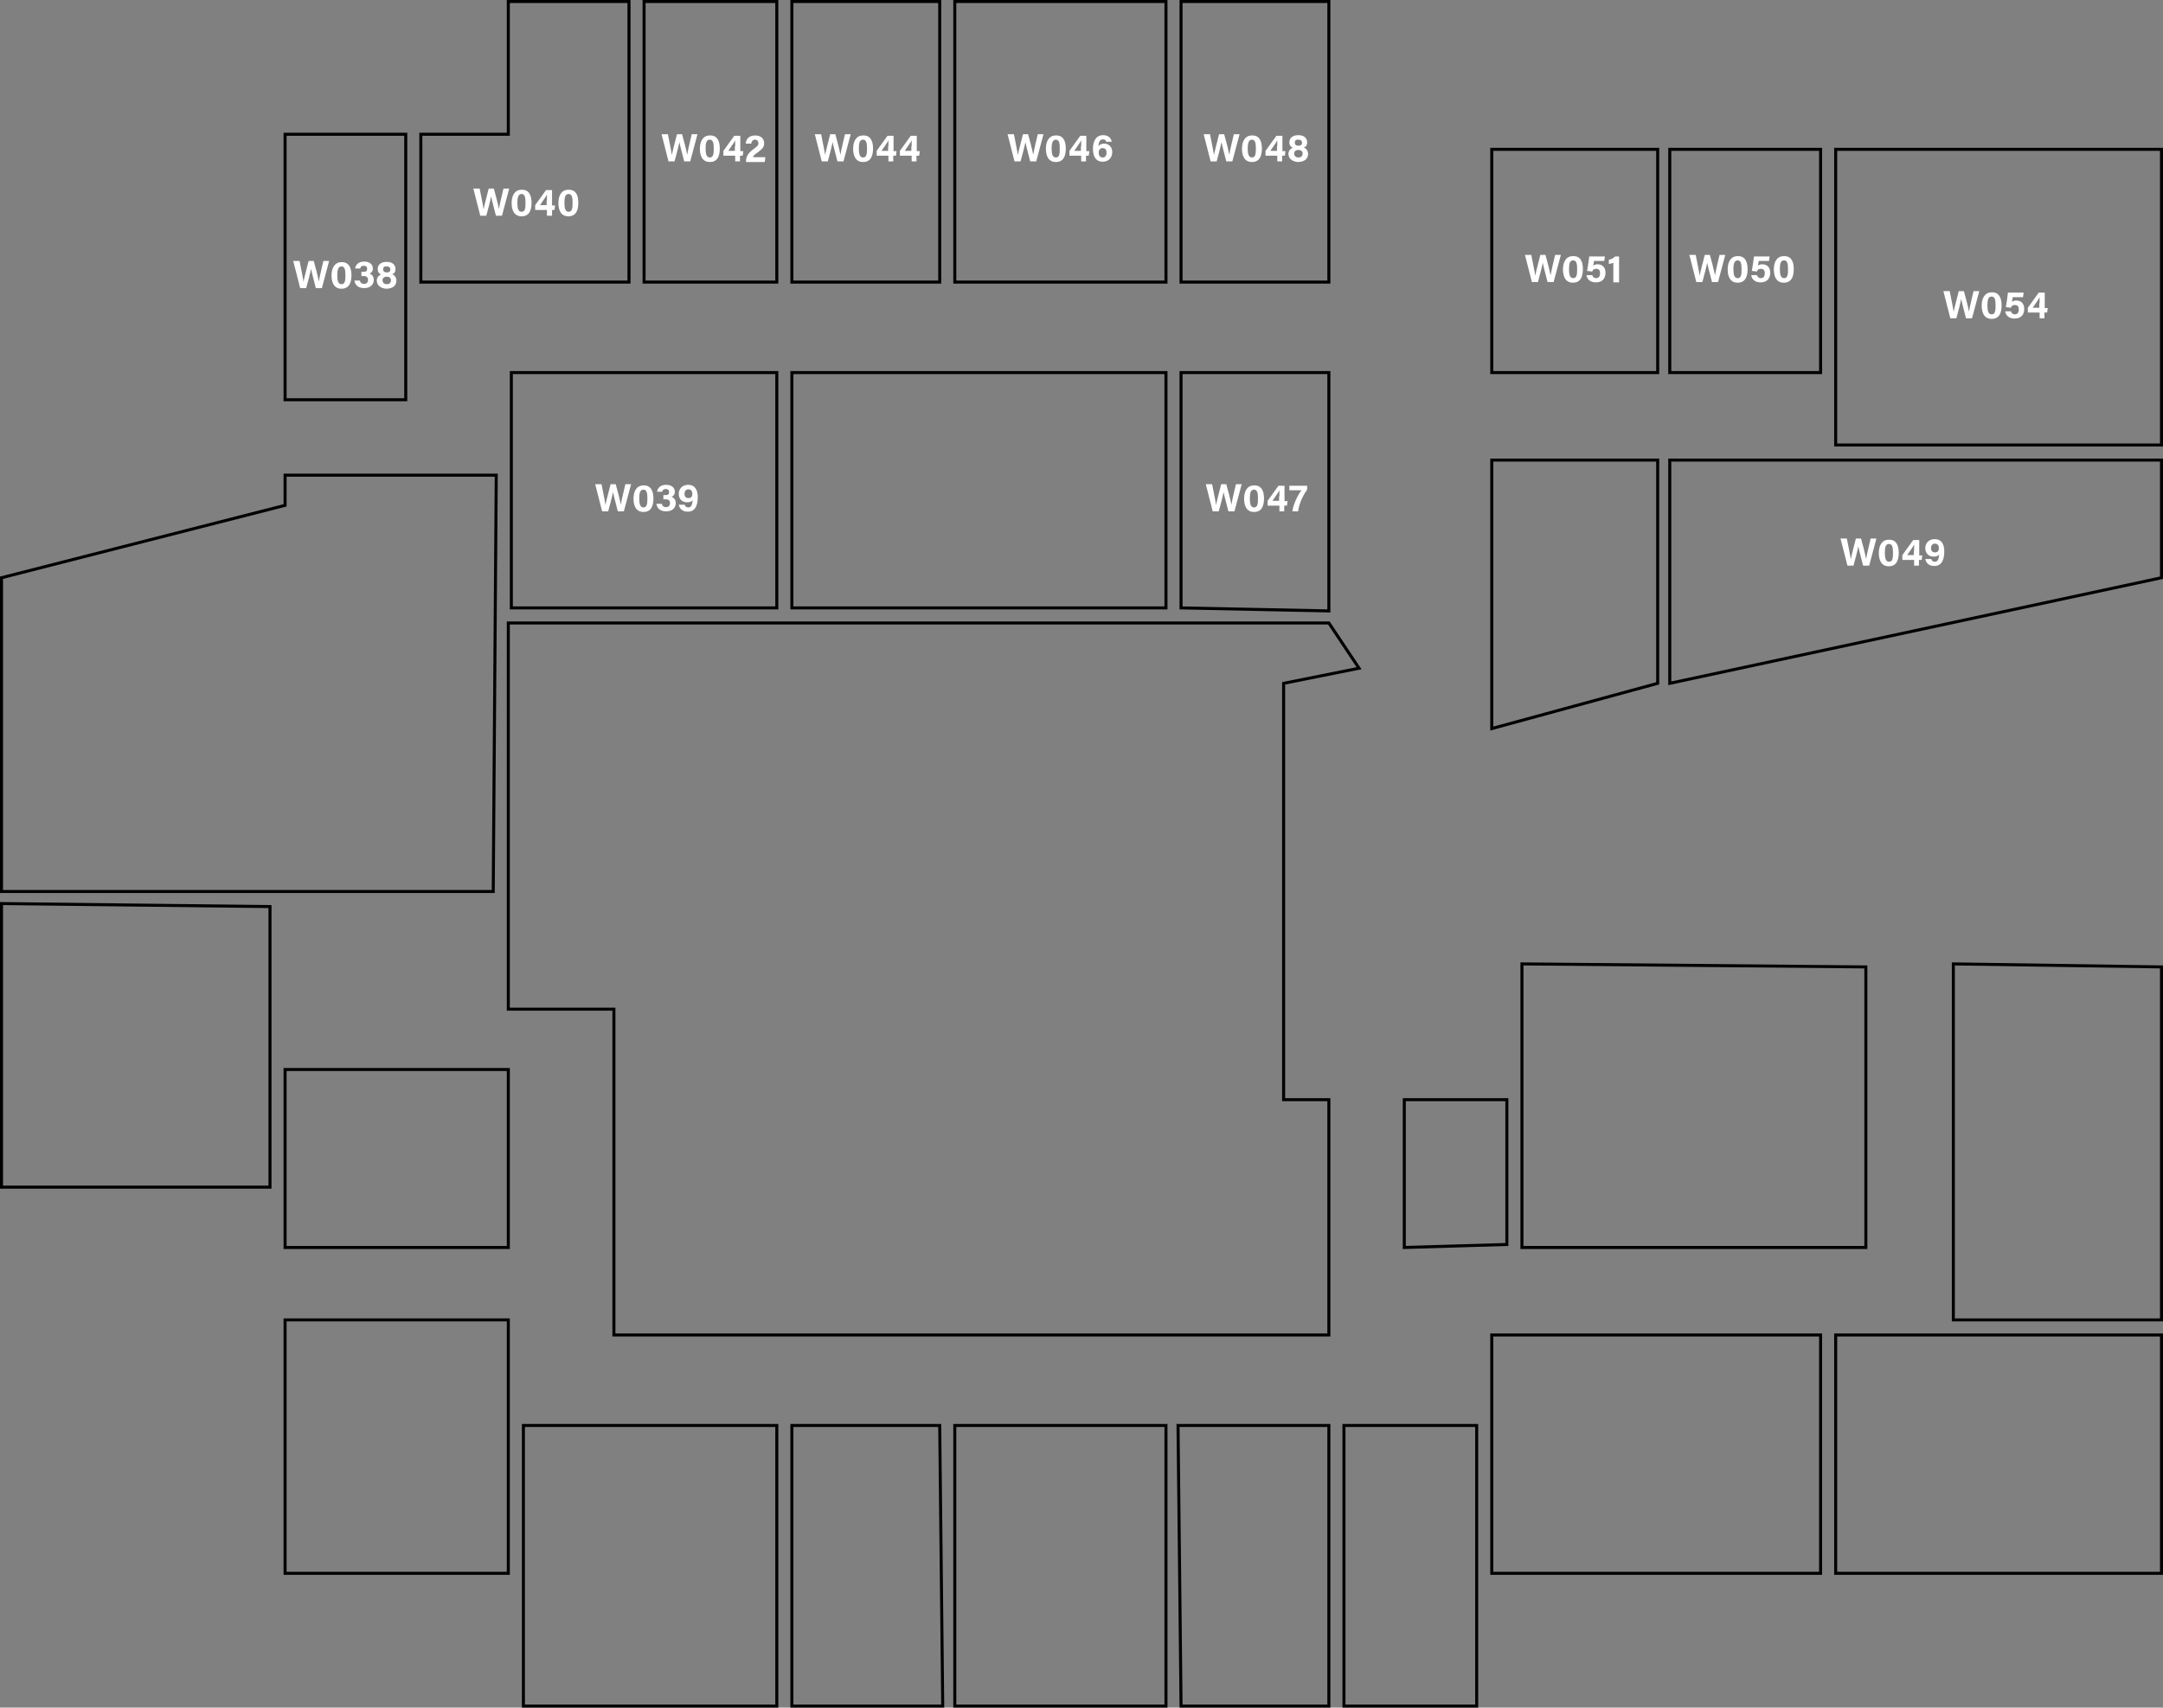 <?xml version="1.0" encoding="utf-8"?>
<!-- Generator: Adobe Illustrator 23.0.1, SVG Export Plug-In . SVG Version: 6.00 Build 0)  -->
<svg version="1.1" xmlns="http://www.w3.org/2000/svg" xmlns:xlink="http://www.w3.org/1999/xlink" x="0px" y="0px"
	 viewBox="0 0 717 566" style="enable-background:new 0 0 717 566;" xml:space="preserve">
<rect x="0" y="0" width="717" height="566" fill="#808080" stroke="none"/>
<style type="text/css">
	.st0{fill:none;stroke:#000000;stroke-miterlimit:10;}
	.st1{fill:#FFFFFF;}
</style>
<g id="Calque_1">
	<g id="b80a9249-604b-4c9e-a9ba-2172f5e27cdc">
		<g id="b89bca3a-8f02-4b55-9012-df0c1fd5200c">
			<rect x="173.5" y="472.5" class="st0" width="84" height="93"/>
			<polygon class="st0" points="262.5,565.5 312.5,565.5 311.5,472.5 262.5,472.5 			"/>
			<rect x="316.5" y="472.5" class="st0" width="70" height="93"/>
			<polygon class="st0" points="391.5,565.5 440.5,565.5 440.5,472.5 390.5,472.5 			"/>
			<rect x="445.5" y="472.5" class="st0" width="44" height="93"/>
			<rect x="494.5" y="442.5" class="st0" width="109" height="79"/>
			<rect x="608.5" y="442.5" class="st0" width="108" height="79"/>
			<polygon class="st0" points="647.5,437.5 647.5,319.5 716.5,320.5 716.5,437.5 			"/>
			<rect x="94.5" y="437.5" class="st0" width="74" height="84"/>
			<rect x="94.5" y="354.5" class="st0" width="74" height="59"/>
			<polygon class="st0" points="618.5,320.5 504.5,319.5 504.5,413.5 618.5,413.5 			"/>
			<polygon class="st0" points="499.5,364.5 465.5,364.5 465.5,413.5 499.5,412.5 			"/>
			<polygon class="st0" points="440.5,442.5 440.5,364.5 425.5,364.5 425.5,226.5 450.5,221.5 440.5,206.5 168.5,206.5 168.5,334.5
				203.5,334.5 203.5,442.5 			"/>
			<rect x="169.5" y="123.5" class="st0" width="88" height="78"/>
			<rect x="262.5" y="123.5" class="st0" width="124" height="78"/>
			<polygon class="st0" points="391.5,123.5 391.5,201.5 440.5,202.5 440.5,123.5 			"/>
			<polygon class="st0" points="494.5,152.5 549.5,152.5 549.5,226.5 494.5,241.5 			"/>
			<polygon class="st0" points="553.5,152.5 716.5,152.5 716.5,191.5 553.5,226.5 			"/>
			<rect x="608.5" y="49.5" class="st0" width="108" height="98"/>
			<rect x="553.5" y="49.5" class="st0" width="50" height="74"/>
			<rect x="494.5" y="49.5" class="st0" width="55" height="74"/>
			<rect x="391.5" y="0.5" class="st0" width="49" height="93"/>
			<rect x="316.5" y="0.5" class="st0" width="70" height="93"/>
			<rect x="262.5" y="0.5" class="st0" width="49" height="93"/>
			<rect x="213.5" y="0.5" class="st0" width="44" height="93"/>
			<polygon class="st0" points="208.5,0.5 168.5,0.5 168.5,44.5 139.5,44.5 139.5,93.5 208.5,93.5 			"/>
			<rect x="94.5" y="44.5" class="st0" width="40" height="88"/>
			<polygon class="st0" points="89.5,393.5 89.5,300.5 0.5,299.5 0.5,393.5 			"/>
			<polygon class="st0" points="0.5,295.5 163.5,295.5 164.5,157.5 94.5,157.5 94.5,167.5 0.5,191.5 			"/>
		</g>
	</g>
</g>
<g id="Calque_2">
	<g>
		<path class="st1" d="M99.5,95.5l-2.3-9h2.1c0.8,4.1,1.2,5.9,1.3,6.9h0c0.3-1.6,1.2-4.8,1.7-6.9h1.7c0.5,1.7,1.4,5.2,1.7,6.8h0
			c0.3-2,1.2-5.4,1.5-6.8h1.9l-2.4,9h-2c-0.5-2-1.3-4.9-1.6-6.4h0c-0.3,1.6-1.1,4.6-1.6,6.4H99.5z"/>
		<path class="st1" d="M116.5,91.2c0,2.4-0.7,4.5-3.3,4.5c-2.5,0-3.3-2.1-3.3-4.4c0-2.3,0.9-4.4,3.3-4.4
			C115.6,86.8,116.5,88.7,116.5,91.2z M111.8,91.2c0,1.6,0.2,3,1.4,3c1.2,0,1.3-1.3,1.3-3c0-1.7-0.2-2.9-1.3-2.9
			C112.2,88.3,111.8,89.3,111.8,91.2z"/>
		<path class="st1" d="M117.7,89.1c0.1-1.1,0.9-2.4,3-2.4c2,0,2.9,1.1,2.9,2.3c0,1-0.6,1.5-1.1,1.7v0c0.6,0.2,1.4,0.7,1.4,2.1
			c0,1.2-0.8,2.7-3.2,2.7c-2.3,0-3.1-1.4-3.2-2.5h1.8c0.1,0.6,0.5,1.1,1.4,1.1c0.9,0,1.3-0.6,1.3-1.3c0-0.8-0.4-1.3-1.4-1.3h-0.8
			v-1.4h0.7c0.9,0,1.2-0.3,1.2-1c0-0.6-0.3-1-1.1-1c-0.9,0-1.1,0.5-1.2,0.9H117.7z"/>
		<path class="st1" d="M124.9,93c0-1.1,0.8-1.8,1.4-2c-0.7-0.4-1.1-0.9-1.1-1.8c0-1.5,1.1-2.4,3-2.4c1.8,0,2.9,0.9,2.9,2.4
			c0,1-0.5,1.5-1.1,1.7c0.6,0.2,1.4,0.9,1.4,2.1c0,1.8-1.4,2.7-3.4,2.7C126.4,95.6,124.9,94.7,124.9,93z M129.6,92.9
			c0-0.8-0.6-1.2-1.4-1.2c-0.9,0-1.4,0.5-1.4,1.2c0,0.8,0.6,1.3,1.4,1.3C129,94.2,129.6,93.8,129.6,92.9z M127,89.3
			c0,0.6,0.4,1,1.2,1c0.8,0,1.2-0.3,1.2-1c0-0.6-0.4-1-1.2-1C127.4,88.2,127,88.6,127,89.3z"/>
	</g>
	<g>
		<path class="st1" d="M159.2,71.5l-2.3-9h2.1c0.8,4.1,1.2,5.9,1.3,6.9h0c0.3-1.6,1.2-4.8,1.7-6.9h1.7c0.5,1.7,1.4,5.2,1.7,6.8h0
			c0.3-2,1.2-5.4,1.5-6.8h1.9l-2.4,9h-2c-0.5-2-1.3-4.9-1.6-6.4h0c-0.3,1.6-1.1,4.6-1.6,6.4H159.2z"/>
		<path class="st1" d="M176.2,67.2c0,2.4-0.7,4.5-3.3,4.5c-2.5,0-3.3-2.1-3.3-4.4c0-2.3,0.9-4.4,3.3-4.4
			C175.3,62.8,176.2,64.7,176.2,67.2z M171.5,67.2c0,1.6,0.2,3,1.4,3c1.2,0,1.3-1.3,1.3-3c0-1.7-0.2-2.9-1.3-2.9
			C171.9,64.3,171.5,65.3,171.5,67.2z"/>
		<path class="st1" d="M181.3,71.5v-1.9h-3.9v-1.6l3.6-5h2v5.1h1l-0.2,1.5H183v1.9H181.3z M181.3,66.5c0-0.9,0-1.4,0-2
			c-0.3,0.7-1.5,2.3-2.3,3.5h2.2V66.5z"/>
		<path class="st1" d="M191.7,67.2c0,2.4-0.7,4.5-3.3,4.5c-2.5,0-3.3-2.1-3.3-4.4c0-2.3,0.9-4.4,3.3-4.4
			C190.9,62.8,191.7,64.7,191.7,67.2z M187.1,67.2c0,1.6,0.2,3,1.4,3c1.2,0,1.3-1.3,1.3-3c0-1.7-0.2-2.9-1.3-2.9
			C187.4,64.3,187.1,65.3,187.1,67.2z"/>
	</g>
	<g>
		<path class="st1" d="M221.6,53.5l-2.3-9h2.1c0.8,4.1,1.2,5.9,1.3,6.9h0c0.3-1.6,1.2-4.8,1.7-6.9h1.7c0.5,1.7,1.4,5.2,1.7,6.8h0
			c0.3-2,1.2-5.4,1.5-6.8h1.9l-2.4,9h-2c-0.5-2-1.3-4.9-1.6-6.4h0c-0.3,1.6-1.1,4.6-1.6,6.4H221.6z"/>
		<path class="st1" d="M238.6,49.2c0,2.4-0.7,4.5-3.3,4.5c-2.5,0-3.3-2.1-3.3-4.4c0-2.3,0.9-4.4,3.3-4.4
			C237.7,44.8,238.6,46.7,238.6,49.2z M233.9,49.2c0,1.6,0.2,3,1.4,3c1.2,0,1.3-1.3,1.3-3c0-1.7-0.2-2.9-1.3-2.9
			C234.2,46.3,233.9,47.3,233.9,49.2z"/>
		<path class="st1" d="M243.7,53.5v-1.9h-3.9v-1.6l3.6-5h2v5.1h1l-0.2,1.5h-0.9v1.9H243.7z M243.7,48.5c0-0.9,0-1.4,0-2
			c-0.3,0.7-1.5,2.3-2.3,3.5h2.2V48.5z"/>
		<path class="st1" d="M247.3,53.5v-0.1c0-1.5,0.7-2.7,2.5-4c1.2-0.9,1.6-1.2,1.6-1.9c0-0.7-0.4-1.2-1.1-1.2c-0.8,0-1.1,0.5-1.3,1.3
			h-1.8c0.1-1.5,1.1-2.7,3.1-2.7c2.2,0,3,1.3,3,2.6c0,1.2-0.5,1.8-2.1,3c-1.1,0.7-1.5,1.2-1.6,1.6h4.1l-0.2,1.6H247.3z"/>
	</g>
	<g>
		<path class="st1" d="M272.4,53.5l-2.3-9h2.1c0.8,4.1,1.2,5.9,1.3,6.9h0c0.3-1.6,1.2-4.8,1.7-6.9h1.7c0.5,1.7,1.4,5.2,1.7,6.8h0
			c0.3-2,1.2-5.4,1.5-6.8h1.9l-2.4,9h-2c-0.5-2-1.3-4.9-1.6-6.4h0c-0.3,1.6-1.1,4.6-1.6,6.4H272.4z"/>
		<path class="st1" d="M289.4,49.2c0,2.4-0.7,4.5-3.3,4.5c-2.5,0-3.3-2.1-3.3-4.4c0-2.3,0.9-4.4,3.3-4.4
			C288.5,44.8,289.4,46.7,289.4,49.2z M284.7,49.2c0,1.6,0.2,3,1.4,3c1.2,0,1.3-1.3,1.3-3c0-1.7-0.2-2.9-1.3-2.9
			C285,46.3,284.7,47.3,284.7,49.2z"/>
		<path class="st1" d="M294.5,53.5v-1.9h-3.9v-1.6l3.6-5h2v5.1h1l-0.2,1.5h-0.9v1.9H294.5z M294.5,48.5c0-0.9,0-1.4,0-2
			c-0.3,0.7-1.5,2.3-2.3,3.5h2.2V48.5z"/>
		<path class="st1" d="M302.2,53.5v-1.9h-3.9v-1.6l3.6-5h2v5.1h1l-0.2,1.5h-0.9v1.9H302.2z M302.2,48.5c0-0.9,0-1.4,0-2
			c-0.3,0.7-1.5,2.3-2.3,3.5h2.2V48.5z"/>
	</g>
	<g>
		<path class="st1" d="M336.3,53.5l-2.3-9h2.1c0.8,4.1,1.2,5.9,1.3,6.9h0c0.3-1.6,1.2-4.8,1.7-6.9h1.7c0.5,1.7,1.4,5.2,1.7,6.8h0
			c0.3-2,1.2-5.4,1.5-6.8h1.9l-2.4,9h-2c-0.5-2-1.3-4.9-1.6-6.4h0c-0.3,1.6-1.1,4.6-1.6,6.4H336.3z"/>
		<path class="st1" d="M353.3,49.2c0,2.4-0.7,4.5-3.3,4.5c-2.5,0-3.3-2.1-3.3-4.4c0-2.3,0.9-4.4,3.3-4.4
			C352.4,44.8,353.3,46.7,353.3,49.2z M348.6,49.2c0,1.6,0.2,3,1.4,3c1.2,0,1.3-1.3,1.3-3c0-1.7-0.2-2.9-1.3-2.9
			C349,46.3,348.6,47.3,348.6,49.2z"/>
		<path class="st1" d="M358.4,53.5v-1.9h-3.9v-1.6l3.6-5h2v5.1h1l-0.2,1.5h-0.9v1.9H358.4z M358.4,48.5c0-0.9,0-1.4,0-2
			c-0.3,0.7-1.5,2.3-2.3,3.5h2.2V48.5z"/>
		<path class="st1" d="M366.7,47c-0.1-0.4-0.3-0.8-1.1-0.8c-1.1,0-1.4,1.1-1.5,2.2c0.4-0.4,1-0.8,1.9-0.8c1.6,0,2.7,1.2,2.7,2.8
			c0,1.8-1.2,3.2-3.1,3.2c-2.5,0-3.3-1.9-3.3-4.3c0-2.2,0.8-4.5,3.4-4.5c1.9,0,2.7,1.2,2.8,2.2H366.7z M366.8,50.6
			c0-0.8-0.3-1.5-1.3-1.5c-0.8,0-1.3,0.5-1.3,1.5c0,0.7,0.3,1.6,1.3,1.6C366.4,52.2,366.8,51.5,366.8,50.6z"/>
	</g>
	<g>
		<path class="st1" d="M401.3,53.5l-2.3-9h2.1c0.8,4.1,1.2,5.9,1.3,6.9h0c0.3-1.6,1.2-4.8,1.7-6.9h1.7c0.5,1.7,1.4,5.2,1.7,6.8h0
			c0.3-2,1.2-5.4,1.5-6.8h1.9l-2.4,9h-2c-0.5-2-1.3-4.9-1.6-6.4h0c-0.3,1.6-1.1,4.6-1.6,6.4H401.3z"/>
		<path class="st1" d="M418.3,49.2c0,2.4-0.7,4.5-3.3,4.5c-2.5,0-3.3-2.1-3.3-4.4c0-2.3,0.9-4.4,3.3-4.4
			C417.4,44.8,418.3,46.7,418.3,49.2z M413.6,49.2c0,1.6,0.2,3,1.4,3c1.2,0,1.3-1.3,1.3-3c0-1.7-0.2-2.9-1.3-2.9
			C414,46.3,413.6,47.3,413.6,49.2z"/>
		<path class="st1" d="M423.4,53.5v-1.9h-3.9v-1.6l3.6-5h2v5.1h1l-0.2,1.5h-0.9v1.9H423.4z M423.4,48.5c0-0.9,0-1.4,0-2
			c-0.3,0.7-1.5,2.3-2.3,3.5h2.2V48.5z"/>
		<path class="st1" d="M427.1,51c0-1.1,0.8-1.8,1.4-2c-0.7-0.4-1.1-0.9-1.1-1.8c0-1.5,1.1-2.4,3-2.4c1.8,0,2.9,0.9,2.9,2.4
			c0,1-0.5,1.5-1.1,1.7c0.6,0.2,1.4,0.9,1.4,2.1c0,1.8-1.4,2.7-3.4,2.7C428.6,53.6,427.1,52.7,427.1,51z M431.8,50.9
			c0-0.8-0.6-1.2-1.4-1.2c-0.9,0-1.4,0.5-1.4,1.2c0,0.8,0.6,1.3,1.4,1.3C431.2,52.2,431.8,51.8,431.8,50.9z M429.2,47.3
			c0,0.6,0.4,1,1.2,1c0.8,0,1.2-0.3,1.2-1c0-0.6-0.4-1-1.2-1C429.6,46.2,429.2,46.6,429.2,47.3z"/>
	</g>
	<g>
		<path class="st1" d="M507.8,93.5l-2.3-9h2.1c0.8,4.1,1.2,5.9,1.3,6.9h0c0.3-1.6,1.2-4.8,1.7-6.9h1.7c0.5,1.7,1.4,5.2,1.7,6.8h0
			c0.3-2,1.2-5.4,1.5-6.8h1.9l-2.4,9h-2c-0.5-2-1.3-4.9-1.6-6.4h0c-0.3,1.6-1.1,4.6-1.6,6.4H507.8z"/>
		<path class="st1" d="M524.7,89.2c0,2.4-0.7,4.5-3.3,4.5c-2.5,0-3.3-2.1-3.3-4.4c0-2.3,0.9-4.4,3.3-4.4
			C523.9,84.8,524.7,86.7,524.7,89.2z M520.1,89.2c0,1.6,0.2,3,1.4,3c1.2,0,1.3-1.3,1.3-3c0-1.7-0.2-2.9-1.3-2.9
			C520.4,86.3,520.1,87.3,520.1,89.2z"/>
		<path class="st1" d="M531.8,86.5h-3.4c-0.1,0.5-0.2,1.3-0.3,1.6c0.3-0.3,0.8-0.5,1.5-0.5c1.7,0,2.6,1.2,2.6,2.8
			c0,1.7-0.9,3.2-3.2,3.2c-1.7,0-2.9-0.9-3.1-2.4h1.9c0.2,0.6,0.6,1,1.3,1c0.9,0,1.3-0.7,1.3-1.6c0-0.9-0.3-1.5-1.3-1.5
			c-0.8,0-1.1,0.3-1.3,0.9l-1.7-0.2c0.2-1.1,0.6-3.6,0.7-4.8h5.2L531.8,86.5z"/>
		<path class="st1" d="M534.8,93.5v-6.4c-0.4,0.2-1.1,0.3-1.5,0.4v-1.4c0.8-0.1,1.6-0.6,2.1-1.1h1.3v8.6H534.8z"/>
	</g>
	<g>
		<path class="st1" d="M562.3,93.5l-2.3-9h2.1c0.8,4.1,1.2,5.9,1.3,6.9h0c0.3-1.6,1.2-4.8,1.7-6.9h1.7c0.5,1.7,1.4,5.2,1.7,6.8h0
			c0.3-2,1.2-5.4,1.5-6.8h1.9l-2.4,9h-2c-0.5-2-1.3-4.9-1.6-6.4h0c-0.3,1.6-1.1,4.6-1.6,6.4H562.3z"/>
		<path class="st1" d="M579.3,89.2c0,2.4-0.7,4.5-3.3,4.5c-2.5,0-3.3-2.1-3.3-4.4c0-2.3,0.9-4.4,3.3-4.4
			C578.4,84.8,579.3,86.7,579.3,89.2z M574.6,89.2c0,1.6,0.2,3,1.4,3c1.2,0,1.3-1.3,1.3-3c0-1.7-0.2-2.9-1.3-2.9
			C575,86.3,574.6,87.3,574.6,89.2z"/>
		<path class="st1" d="M586.4,86.5H583c-0.1,0.5-0.2,1.3-0.3,1.6c0.3-0.3,0.8-0.5,1.5-0.5c1.7,0,2.6,1.2,2.6,2.8
			c0,1.7-0.9,3.2-3.2,3.2c-1.7,0-2.9-0.9-3.1-2.4h1.9c0.2,0.6,0.6,1,1.3,1c0.9,0,1.3-0.7,1.3-1.6c0-0.9-0.3-1.5-1.3-1.5
			c-0.8,0-1.1,0.3-1.3,0.9l-1.7-0.2c0.2-1.1,0.6-3.6,0.7-4.8h5.2L586.4,86.5z"/>
		<path class="st1" d="M594.6,89.2c0,2.4-0.7,4.5-3.3,4.5c-2.5,0-3.3-2.1-3.3-4.4c0-2.3,0.9-4.4,3.3-4.4
			C593.8,84.8,594.6,86.7,594.6,89.2z M590,89.2c0,1.6,0.2,3,1.4,3c1.2,0,1.3-1.3,1.3-3c0-1.7-0.2-2.9-1.3-2.9
			C590.3,86.3,590,87.3,590,89.2z"/>
	</g>
	<g>
		<path class="st1" d="M646.5,105.5l-2.3-9h2.1c0.8,4.1,1.2,5.9,1.3,6.9h0c0.3-1.6,1.2-4.8,1.7-6.9h1.7c0.5,1.7,1.4,5.2,1.7,6.8h0
			c0.3-2,1.2-5.4,1.5-6.8h1.9l-2.4,9h-2c-0.5-2-1.3-4.9-1.6-6.4h0c-0.3,1.6-1.1,4.6-1.6,6.4H646.5z"/>
		<path class="st1" d="M663.5,101.2c0,2.4-0.7,4.5-3.3,4.5c-2.5,0-3.3-2.1-3.3-4.4c0-2.3,0.9-4.4,3.3-4.4
			C662.6,96.8,663.5,98.7,663.5,101.2z M658.8,101.2c0,1.6,0.2,3,1.4,3c1.2,0,1.3-1.3,1.3-3c0-1.7-0.2-2.9-1.3-2.9
			C659.1,98.3,658.8,99.3,658.8,101.2z"/>
		<path class="st1" d="M670.6,98.5h-3.4c-0.1,0.5-0.2,1.3-0.3,1.6c0.3-0.3,0.8-0.5,1.5-0.5c1.7,0,2.6,1.2,2.6,2.8
			c0,1.7-0.9,3.2-3.2,3.2c-1.7,0-2.9-0.9-3.1-2.4h1.9c0.2,0.6,0.6,1,1.3,1c0.9,0,1.3-0.7,1.3-1.6c0-0.9-0.3-1.5-1.3-1.5
			c-0.8,0-1.1,0.3-1.3,0.9l-1.7-0.2c0.2-1.1,0.6-3.6,0.7-4.8h5.2L670.6,98.5z"/>
		<path class="st1" d="M676.1,105.5v-1.9h-3.9v-1.6l3.6-5h2v5.1h1l-0.2,1.5h-0.9v1.9H676.1z M676.1,100.5c0-0.9,0-1.4,0-2
			c-0.3,0.7-1.5,2.3-2.3,3.5h2.2V100.5z"/>
	</g>
	<g>
		<path class="st1" d="M612.4,187.5l-2.3-9h2.1c0.8,4.1,1.2,5.9,1.3,6.9h0c0.3-1.6,1.2-4.8,1.7-6.9h1.7c0.5,1.7,1.4,5.2,1.7,6.8h0
			c0.3-2,1.2-5.4,1.5-6.8h1.9l-2.4,9h-2c-0.5-2-1.3-4.9-1.6-6.4h0c-0.3,1.6-1.1,4.6-1.6,6.4H612.4z"/>
		<path class="st1" d="M629.4,183.2c0,2.4-0.7,4.5-3.3,4.5c-2.5,0-3.3-2.1-3.3-4.4c0-2.3,0.9-4.4,3.3-4.4
			C628.5,178.8,629.4,180.7,629.4,183.2z M624.8,183.2c0,1.6,0.2,3,1.4,3c1.2,0,1.3-1.3,1.3-3c0-1.7-0.2-2.9-1.3-2.9
			C625.1,180.3,624.8,181.3,624.8,183.2z"/>
		<path class="st1" d="M634.5,187.5v-1.9h-3.9v-1.6l3.6-5h2v5.1h1l-0.2,1.5h-0.9v1.9H634.5z M634.5,182.5c0-0.9,0-1.4,0-2
			c-0.3,0.7-1.5,2.3-2.3,3.5h2.2V182.5z"/>
		<path class="st1" d="M640.2,185.4c0.2,0.5,0.5,0.8,1.2,0.8c1.2,0,1.3-1.5,1.4-2.4c-0.4,0.5-1,0.7-1.8,0.7c-1.8,0-2.8-1.2-2.8-2.8
			c0-1.7,1.2-3,3.1-3c2.4,0,3.2,1.9,3.2,4c0,2.4-0.6,4.9-3.3,4.9c-2,0-2.8-1.2-3-2.3H640.2z M640.1,181.7c0,0.9,0.5,1.4,1.3,1.4
			c0.8,0,1.3-0.4,1.3-1.4c0-0.6-0.2-1.5-1.3-1.5C640.5,180.2,640.1,180.9,640.1,181.7z"/>
	</g>
	<g>
		<path class="st1" d="M402,169.5l-2.3-9h2.1c0.8,4.1,1.2,5.9,1.3,6.9h0c0.3-1.6,1.2-4.8,1.7-6.9h1.7c0.5,1.7,1.4,5.2,1.7,6.8h0
			c0.3-2,1.2-5.4,1.5-6.8h1.9l-2.4,9h-2c-0.5-2-1.3-4.9-1.6-6.4h0c-0.3,1.6-1.1,4.6-1.6,6.4H402z"/>
		<path class="st1" d="M419,165.2c0,2.4-0.7,4.5-3.3,4.5c-2.5,0-3.3-2.1-3.3-4.4c0-2.3,0.9-4.4,3.3-4.4
			C418.1,160.8,419,162.7,419,165.2z M414.3,165.2c0,1.6,0.2,3,1.4,3c1.2,0,1.3-1.3,1.3-3c0-1.7-0.2-2.9-1.3-2.9
			C414.6,162.3,414.3,163.3,414.3,165.2z"/>
		<path class="st1" d="M424.1,169.5v-1.9h-3.9v-1.6l3.6-5h2v5.1h1l-0.2,1.5h-0.9v1.9H424.1z M424.1,164.5c0-0.9,0-1.4,0-2
			c-0.3,0.7-1.5,2.3-2.3,3.5h2.2V164.5z"/>
		<path class="st1" d="M433.3,160.9v1.4c-1.4,1.9-2.7,4.7-3,7.2h-1.9c0.3-2.5,1.9-5.5,3-7h-4v-1.5H433.3z"/>
	</g>
	<g>
		<path class="st1" d="M199.6,169.5l-2.3-9h2.1c0.8,4.1,1.2,5.9,1.3,6.9h0c0.3-1.6,1.2-4.8,1.7-6.9h1.7c0.5,1.7,1.4,5.2,1.7,6.8h0
			c0.3-2,1.2-5.4,1.5-6.8h1.9l-2.4,9h-2c-0.5-2-1.3-4.9-1.6-6.4h0c-0.3,1.6-1.1,4.6-1.6,6.4H199.6z"/>
		<path class="st1" d="M216.6,165.2c0,2.4-0.7,4.5-3.3,4.5c-2.5,0-3.3-2.1-3.3-4.4c0-2.3,0.9-4.4,3.3-4.4
			C215.7,160.8,216.6,162.7,216.6,165.2z M211.9,165.2c0,1.6,0.2,3,1.4,3c1.2,0,1.3-1.3,1.3-3c0-1.7-0.2-2.9-1.3-2.9
			C212.2,162.3,211.9,163.3,211.9,165.2z"/>
		<path class="st1" d="M217.8,163.1c0.1-1.1,0.9-2.4,3-2.4c2,0,2.9,1.1,2.9,2.3c0,1-0.6,1.5-1.1,1.7v0c0.6,0.2,1.4,0.7,1.4,2.1
			c0,1.2-0.8,2.7-3.2,2.7c-2.3,0-3.1-1.4-3.2-2.5h1.8c0.1,0.6,0.5,1.1,1.4,1.1c0.9,0,1.3-0.6,1.3-1.3c0-0.8-0.4-1.3-1.4-1.3h-0.8
			v-1.4h0.7c0.9,0,1.2-0.3,1.2-1c0-0.6-0.3-1-1.1-1c-0.9,0-1.1,0.5-1.2,0.9H217.8z"/>
		<path class="st1" d="M227,167.4c0.2,0.5,0.5,0.8,1.2,0.8c1.2,0,1.3-1.5,1.4-2.4c-0.4,0.5-1,0.7-1.8,0.7c-1.8,0-2.8-1.2-2.8-2.8
			c0-1.7,1.2-3,3.1-3c2.4,0,3.2,1.9,3.2,4c0,2.4-0.6,4.9-3.3,4.9c-2,0-2.8-1.2-3-2.3H227z M226.9,163.7c0,0.9,0.5,1.4,1.3,1.4
			c0.8,0,1.3-0.4,1.3-1.4c0-0.6-0.2-1.5-1.3-1.5C227.3,162.2,226.9,162.9,226.9,163.7z"/>
	</g>
</g>
</svg>
